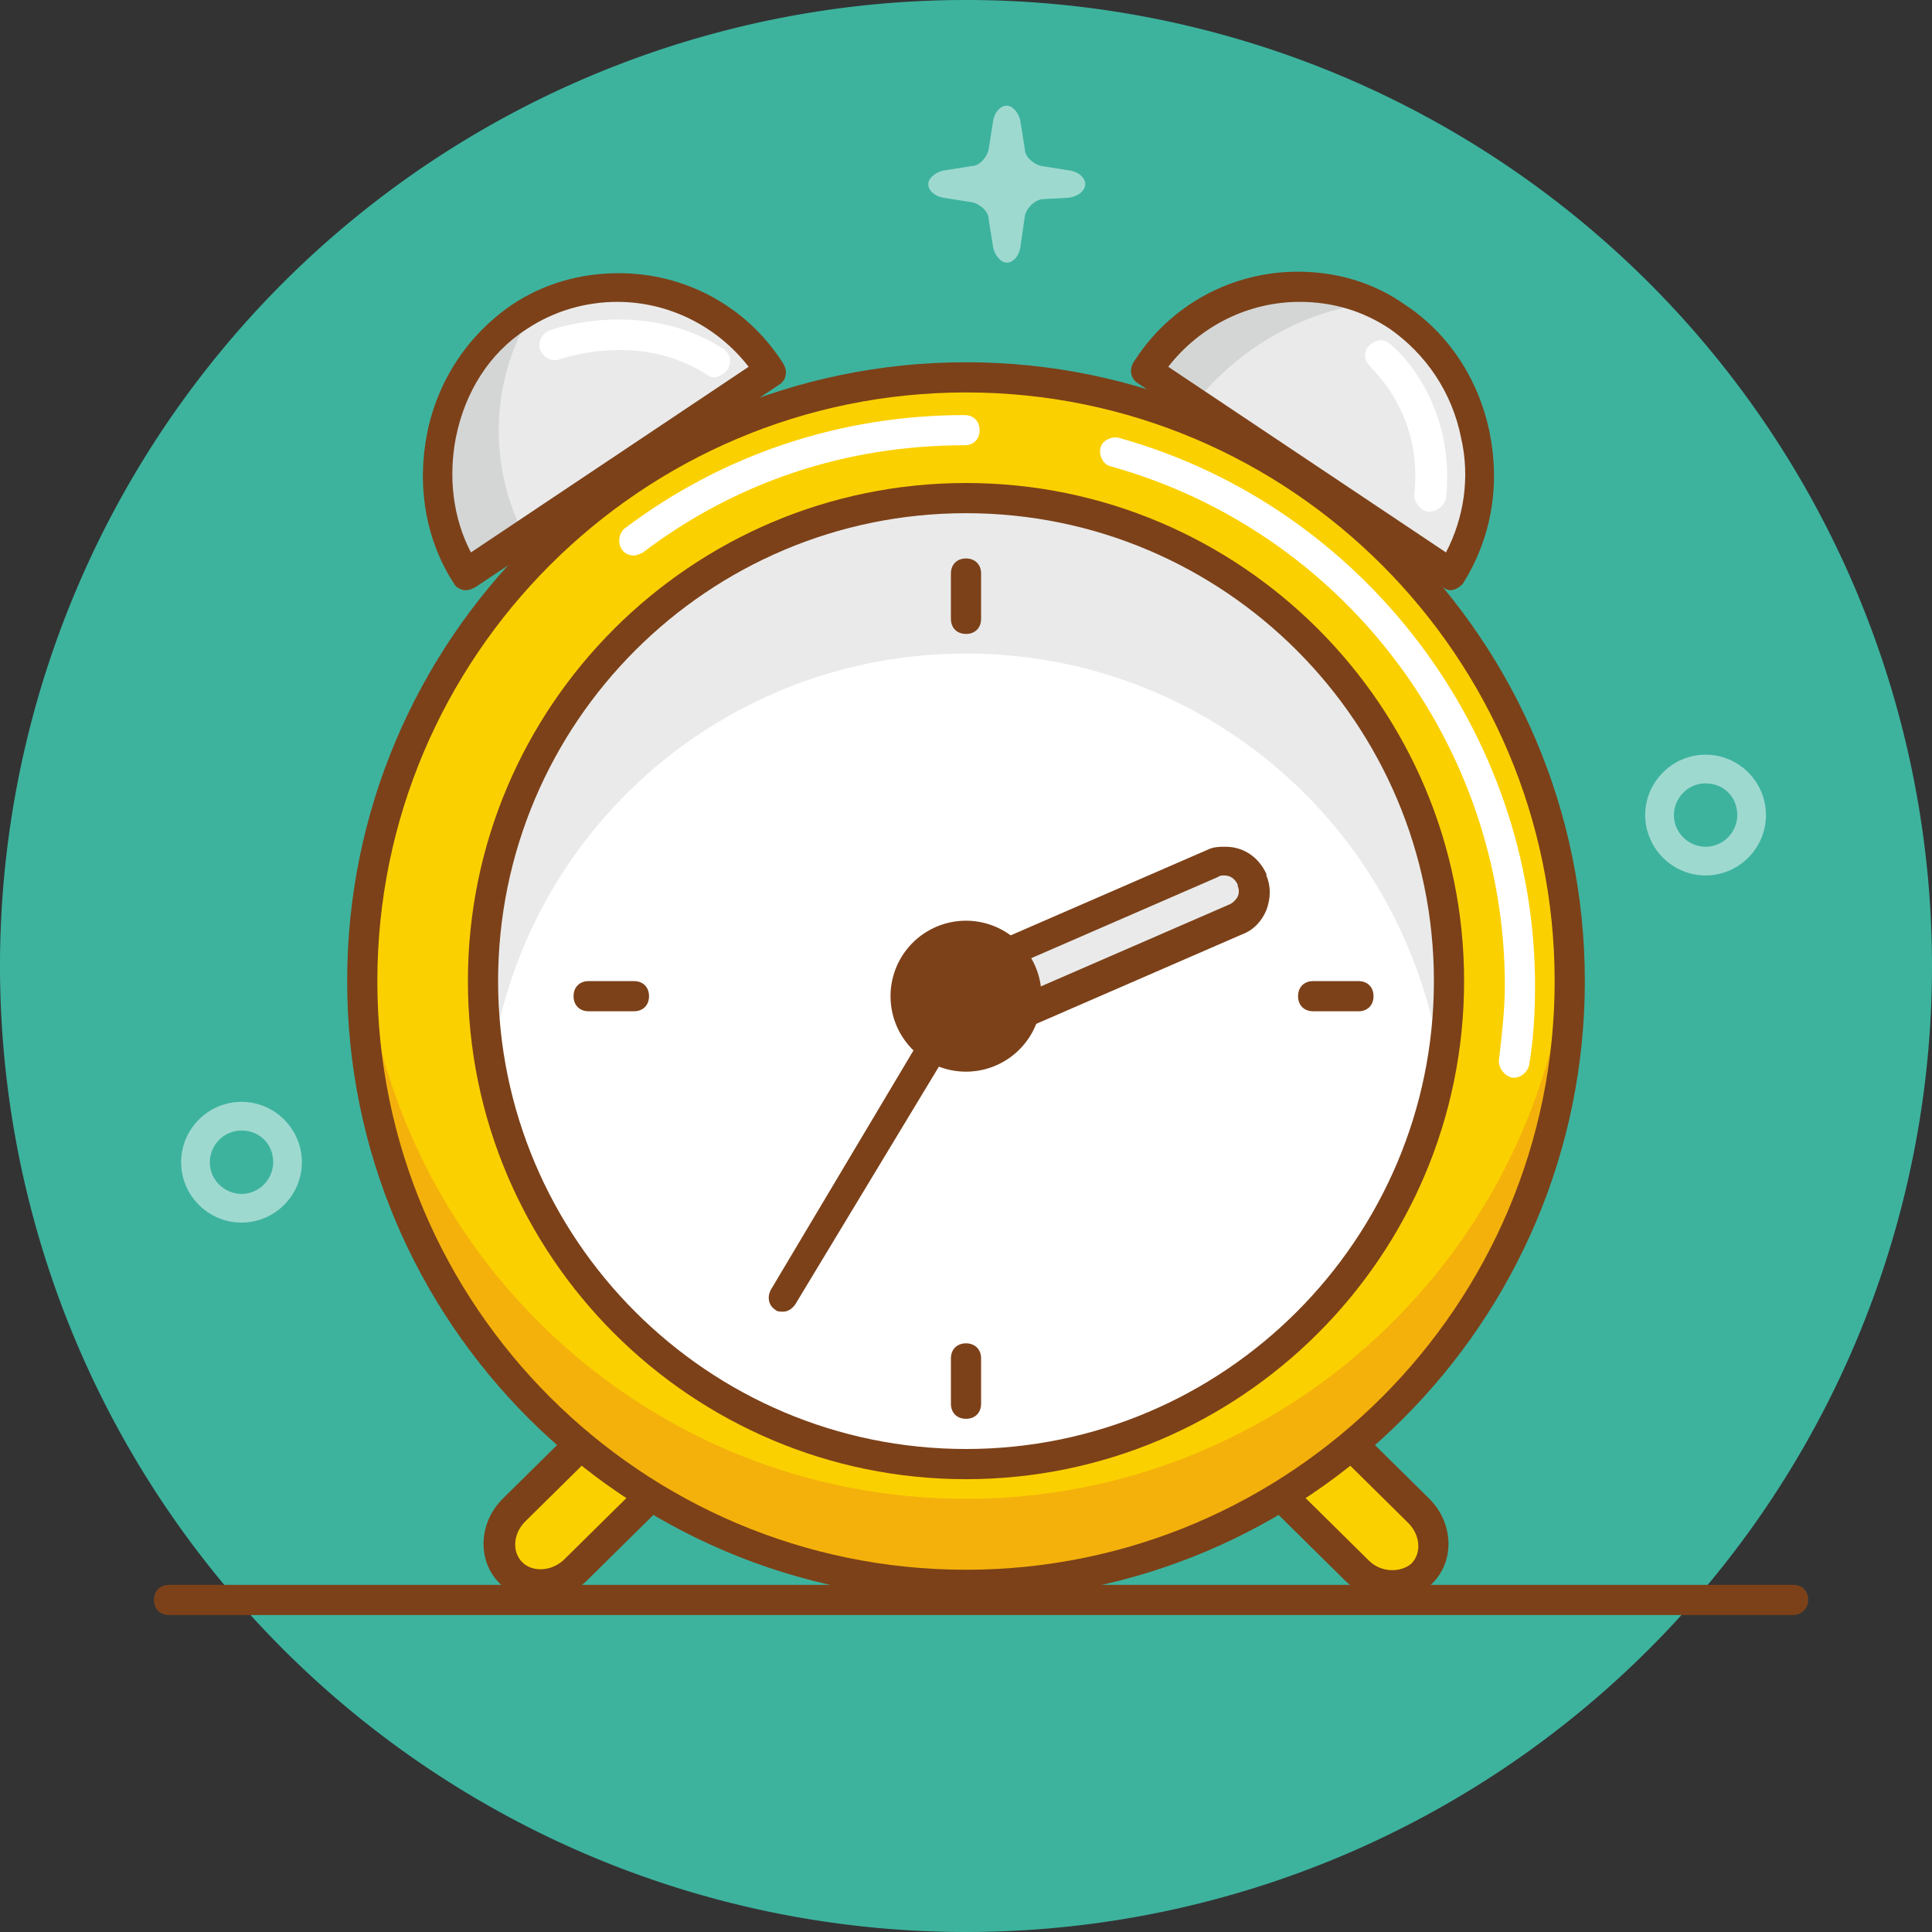 <svg t="1676440081559" class="icon" viewBox="0 0 1024 1024" version="1.1" xmlns="http://www.w3.org/2000/svg" p-id="65422" width="24" height="24"><rect x="0" y="0" width="1024" height="1024" fill="#333333" stroke="none"/><path d="M512 512m-512 0a512 512 0 1 0 1024 0 512 512 0 1 0-1024 0Z" fill="#3DB39E" p-id="65423"></path><path d="M248 304.8c-28.8-44-16.8-105.6 28-135.2 44.8-29.6 106.4-16 135.2 28L248 304.8z" fill="#EAEAEA" p-id="65424"></path><path d="M281.6 166.4c-1.6 0.8-4 2.4-5.6 3.2-44.8 29.6-56.8 91.2-28 135.2l30.4-20c-20-37.6-18.4-83.2 3.2-118.4z" fill="#D4D6D6" p-id="65425"></path><path d="M369.6 736.8c8.8 8.8 8 23.2-1.6 32.8l-61.6 61.6c-9.6 9.6-24 9.6-32.8 1.6-8.8-8.8-8-23.2 1.6-32.8l61.6-61.6c9.6-9.6 24.8-10.4 32.8-1.6zM658.4 736.8c-8.8 8.8-8 23.2 1.6 32.8l61.6 61.6c9.6 9.6 24 9.6 32.8 1.6 8.8-8.8 8-23.2-1.6-32.8l-61.6-61.6c-9.6-9.6-24-10.4-32.8-1.6z" fill="#FBD000" p-id="65426"></path><path d="M286.4 848c-8 0-16-3.2-21.6-8.8-12-12-11.2-32 1.6-44.8l63.2-62.4c6.4-6.4 15.2-9.6 24-9.6 8 0 16 3.2 21.6 8.8 12 12 11.2 32-1.6 44.8l-63.2 62.4c-6.4 5.6-15.2 9.6-24 9.6z m67.2-108.8c-4.8 0-8.8 1.6-12 4.8l-63.2 62.4c-6.4 6.4-7.2 16-1.6 21.6 5.6 5.6 16 4.8 22.4-1.6l63.2-62.4c6.4-6.4 7.2-16 1.6-21.6-3.2-1.6-6.4-3.2-10.4-3.2zM737.6 848c-8.8 0-17.6-4-24-9.6L650.4 776c-12.8-12.8-13.6-32.8-1.6-44.8 5.6-5.6 13.6-8.8 21.6-8.8 8.8 0 17.6 4 24 9.6l63.2 62.4c12.8 12.8 13.6 32.8 1.6 44.8-5.6 5.6-13.6 8.8-21.6 8.8z m-67.2-108.8c-4 0-7.2 1.6-9.6 4-5.6 5.6-4.8 15.2 1.6 21.6l63.2 62.4c6.4 6.4 16.8 6.4 22.4 1.6 5.6-5.6 4.8-15.2-1.6-21.6l-64-63.2c-3.2-3.2-8-4.8-12-4.8zM247.2 312.8h-1.6c-2.4-0.8-4-1.6-4.8-3.2-15.2-23.2-20-52-14.4-80s21.6-52 44.8-68c16.8-11.2 36-16.8 56.8-16.8 35.2 0 68 17.6 87.2 48 2.4 4 1.6 8.8-2.4 11.2L252 311.2c-1.6 0.8-3.2 1.6-4.8 1.6z m80-152.8c-16.8 0-33.6 4.8-48 14.4-20 12.8-32.8 33.6-37.6 57.6-4 20.8-1.6 42.4 8 60.8l147.2-98.4c-16.8-21.6-42.4-34.4-69.6-34.4z" fill="#7C4119" p-id="65427"></path><path d="M769.6 304.8c28.8-44 16.8-105.6-28-135.2-44.8-29.6-106.4-16-135.2 28l163.2 107.2z" fill="#EAEAEA" p-id="65428"></path><path d="M724.8 160.8c-42.4-16.8-92.8-2.4-118.4 36.8l26.4 16.8c23.2-29.6 56.8-48.8 92-53.6z" fill="#D4D6D6" p-id="65429"></path><path d="M768.8 312.8c-1.6 0-3.2-0.8-4-1.6L603.2 203.2c-4-2.4-4.8-7.2-2.4-11.2 19.2-30.4 52-48 87.2-48 20 0 40 5.6 56.8 17.6 23.2 15.2 39.2 40 44.8 68 5.6 28 0.8 56-14.4 80-1.6 1.6-4 3.2-6.4 3.2zM619.2 194.4l147.2 98.4c9.6-18.4 12.8-40 8-60.8-4.8-24-18.4-44-37.6-57.6-14.4-9.6-30.4-14.4-48-14.4-27.2 0-52.8 12.8-69.6 34.4z" fill="#7C4119" p-id="65430"></path><path d="M512 521.6m-320.8 0a320.8 320.8 0 1 0 641.6 0 320.8 320.8 0 1 0-641.6 0Z" fill="#FBD000" p-id="65431"></path><path d="M512 521.6m-254.4 0a254.4 254.4 0 1 0 508.8 0 254.4 254.4 0 1 0-508.8 0Z" fill="#FFFFFF" p-id="65432"></path><path d="M512 346.4c127.2 0 232 92.8 251.2 215.2 2.4-12.8 3.2-26.4 3.2-39.2 0-140.8-113.6-254.4-254.4-254.4S257.6 381.6 257.6 522.4c0 13.6 0.8 26.4 3.2 39.2C279.2 439.2 384.8 346.4 512 346.4z" fill="#EAEAEA" p-id="65433"></path><path d="M522.4 542.4c-8 3.2-17.6 0-20.8-8v-0.8c-3.2-8 0-17.6 8-20.8l132-57.6c8-3.2 17.6 0 20.8 8v0.8c3.2 8 0 17.6-8 20.8l-132 57.6z" fill="#EAEAEA" p-id="65434"></path><path d="M512 529.6m-30.4 0a30.4 30.4 0 1 0 60.8 0 30.4 30.4 0 1 0-60.8 0Z" fill="#EAEAEA" p-id="65435"></path><path d="M512 304v24" fill="#FFFFFF" p-id="65436"></path><path d="M512 336c-4.8 0-8-3.2-8-8v-24c0-4.8 3.2-8 8-8s8 3.2 8 8v24c0 4.8-3.2 8-8 8z" fill="#7C4119" p-id="65437"></path><path d="M512 720v24" fill="#FFFFFF" p-id="65438"></path><path d="M512 752c-4.8 0-8-3.2-8-8v-24c0-4.8 3.2-8 8-8s8 3.2 8 8v24c0 4.8-3.2 8-8 8z" fill="#7C4119" p-id="65439"></path><path d="M720 528h-24" fill="#FFFFFF" p-id="65440"></path><path d="M720 536h-24c-4.8 0-8-3.2-8-8s3.2-8 8-8h24c4.8 0 8 3.2 8 8s-3.2 8-8 8z" fill="#7C4119" p-id="65441"></path><path d="M336 528h-24" fill="#FFFFFF" p-id="65442"></path><path d="M336 536h-24c-4.8 0-8-3.2-8-8s3.2-8 8-8h24c4.8 0 8 3.2 8 8s-3.2 8-8 8zM950.4 856H89.6c-4.8 0-8-3.2-8-8s3.2-8 8-8h860.8c4.8 0 8 3.2 8 8s-4 8-8 8z" fill="#7C4119" p-id="65443"></path><path d="M512 794.4c-168.8 0-307.2-130.4-320-296.8-0.8 8-0.8 16-0.8 24 0 176.8 143.2 320.8 320.8 320.8 176.8 0 320.8-143.2 320.8-320.8 0-8-0.8-16-0.8-24-12.8 165.6-151.2 296.8-320 296.8z" fill="#F4B10B" p-id="65444"></path><path d="M520 552c-9.6 0-17.6-5.6-21.6-14.4v-0.8c-2.4-5.6-2.4-12 0-17.6 2.4-5.6 6.4-10.4 12.8-12.8l128.8-56c3.2-1.6 6.4-1.6 9.6-1.6 9.6 0 17.6 5.6 21.6 14.4v0.8c2.4 5.6 2.4 12 0 18.4-2.4 5.6-6.4 10.4-12.8 12.8l-128.8 56c-3.2 0-6.4 0.8-9.6 0.8z m128.8-88c-0.8 0-2.4 0-3.2 0.8l-128.8 56c-1.6 0.8-3.2 2.4-4 4-0.8 1.6-0.8 4 0 5.6v0.8c1.6 4 6.4 5.6 10.4 4l128.8-56c1.6-0.8 3.2-2.4 4-4 0.8-1.6 0.8-4 0-5.6v-0.8c-1.6-3.2-4-4.8-7.2-4.8z" fill="#7C4119" p-id="65445"></path><path d="M512 848c-180.8 0-328-147.2-328-328s147.2-328 328-328 328 147.2 328 328-147.2 328-328 328z m0-640c-172 0-312 140-312 312s140 312 312 312 312-140 312-312-140-312-312-312z" fill="#7C4119" p-id="65446"></path><path d="M512 528m-40 0a40 40 0 1 0 80 0 40 40 0 1 0-80 0Z" fill="#7C4119" p-id="65447"></path><path d="M512 784c-145.6 0-264-118.4-264-264s118.4-264 264-264 264 118.4 264 264-118.4 264-264 264z m0-512c-136.8 0-248 111.2-248 248s111.2 248 248 248 248-111.2 248-248-111.2-248-248-248z" fill="#7C4119" p-id="65448"></path><path d="M802.4 571.2h-0.8c-4-0.8-7.2-4.8-7.2-8.8 1.6-13.6 3.2-27.2 3.2-40 0-128-85.6-240.8-208.8-275.2-4-0.8-6.4-5.6-5.6-9.6 0.8-4 5.6-6.4 9.6-5.6 129.6 36 220.8 156 220.8 290.4 0 14.4-0.8 28.8-3.2 42.4-0.8 3.2-4 6.4-8 6.4zM336 294.4c-2.4 0-4.8-0.8-6.4-3.2-2.4-3.2-1.6-8.8 1.6-11.2 52-39.2 114.4-60 180-60 4.8 0 8 3.2 8 8s-3.2 8-8 8c-62.4 0-120.8 19.2-170.4 56.8-1.6 0.8-3.2 1.6-4.8 1.6z" fill="#FFFFFF" p-id="65449"></path><path d="M904 464c-17.6 0-32-14.4-32-32s14.4-32 32-32 32 14.4 32 32-14.4 32-32 32z m0-48.8c-9.6 0-16.8 8-16.8 16.8 0 9.6 8 16.8 16.8 16.8 9.6 0 16.8-8 16.8-16.8 0-9.6-7.2-16.8-16.8-16.8zM128 648c-17.6 0-32-14.4-32-32s14.4-32 32-32 32 14.4 32 32-14.4 32-32 32z m0-48.8c-9.6 0-16.8 8-16.8 16.8 0 9.6 8 16.8 16.8 16.8 9.6 0 16.8-8 16.8-16.8 0-9.6-7.2-16.8-16.8-16.8zM575.2 97.6c0-3.2-3.2-6.4-8-7.2L552 88c-4-0.8-8.8-4.8-8.8-8.8L540.8 64c-0.8-4-4-8-7.2-8s-6.4 3.2-7.2 8l-2.4 15.2c-0.8 4-4.8 8.8-8.8 8.8l-15.2 2.4c-4 0.8-8 4-8 7.2s3.2 6.4 8 7.2l15.2 2.4c4 0.8 8.8 4.8 8.8 8.8l2.4 15.2c0.8 4 4 8 7.2 8s6.4-3.2 7.2-8l2.4-16.8c0.8-4 4.8-8 8.8-8.8l14.4-0.8c5.6-0.8 8.8-4 8.8-7.2z" fill="#FFFFFF" opacity=".5" p-id="65450"></path><path d="M508.8 528.8L415.2 687.2" fill="#FFFFFF" p-id="65451"></path><path d="M415.2 695.2c-1.6 0-3.2 0-4-0.8-4-2.4-4.8-7.2-2.4-11.2l94.4-158.4c2.4-4 7.2-4.8 11.2-2.4 4 2.4 4.8 7.2 2.4 11.2L421.6 691.2c-1.6 2.4-4 4-6.4 4z" fill="#7C4119" p-id="65452"></path><path d="M757.6 271.2h-0.8c-4-0.8-7.2-4.8-7.2-8.8 4.8-43.2-22.4-66.4-23.2-68-3.2-3.2-4-8-0.8-11.2 3.2-3.2 8-4 11.2-0.8 1.6 0.8 35.2 29.6 29.6 81.6-0.8 4-4.8 7.2-8.8 7.2zM378.4 200c-1.6 0-3.2-0.8-4-1.6-36-23.2-77.6-8-77.6-8-4 1.6-8.8-0.8-10.4-4.8-1.6-4 0.8-8.8 4.8-10.4 1.6-0.8 49.6-17.6 92 9.6 4 2.4 4.8 7.2 2.4 11.2-2.4 2.4-4.8 4-7.2 4z" fill="#FFFFFF" p-id="65453"></path></svg>
